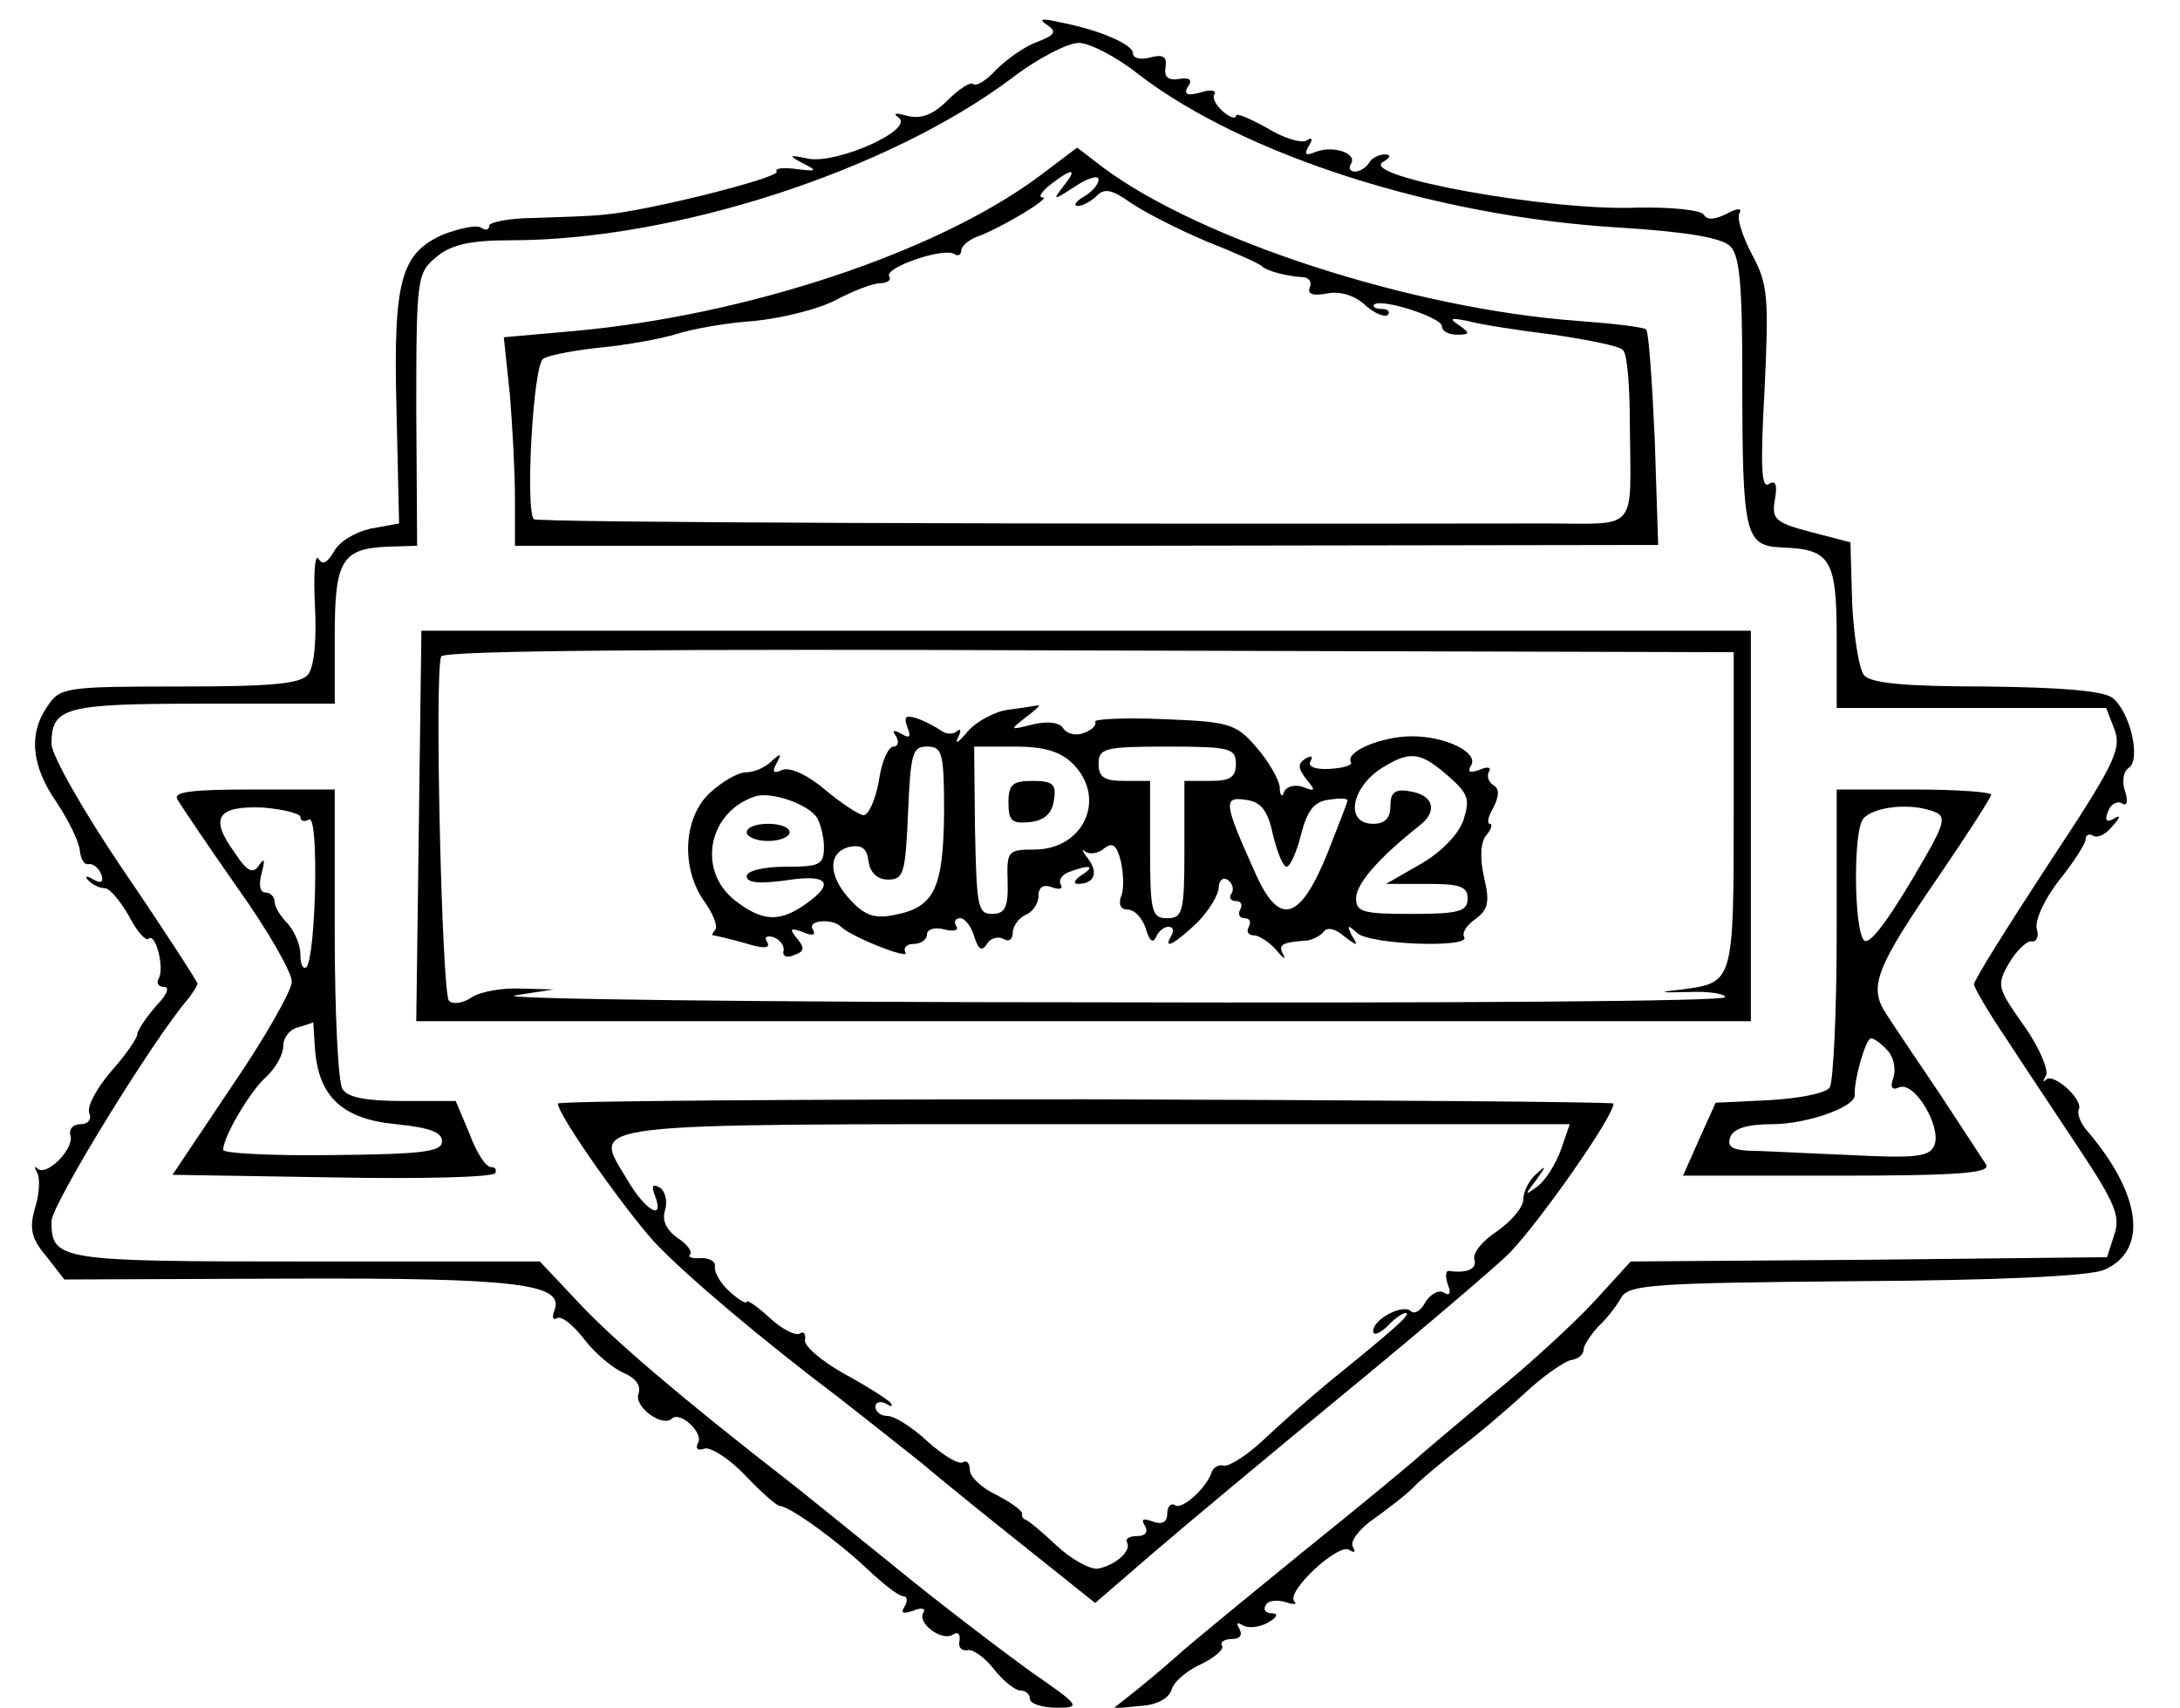 <?xml version="1.0" standalone="no"?>
<!DOCTYPE svg PUBLIC "-//W3C//DTD SVG 20010904//EN"
 "http://www.w3.org/TR/2001/REC-SVG-20010904/DTD/svg10.dtd">
<svg version="1.0" xmlns="http://www.w3.org/2000/svg"
 width="254pt" height="199pt" viewBox="0 0 254 199"
 preserveAspectRatio="xMidYMid meet">
<g transform="translate(0,199) scale(0.1,-0.1)"
fill="#000000" stroke="none">
<path d="M1220 1961 c12 -8 9 -12 -12 -20 -14 -5 -35 -20 -47 -32 -11 -12 -23
-20 -27 -17 -3 3 -16 -5 -30 -19 -17 -17 -31 -22 -47 -18 -14 4 -17 3 -10 -2
19 -14 -71 -54 -105 -48 -23 5 -24 4 -7 -5 18 -9 17 -10 -7 -7 -15 2 -26 1
-23 -3 4 -7 -151 -46 -200 -50 -16 -2 -54 -3 -82 -4 -29 0 -53 -5 -53 -9 0 -5
-4 -6 -10 -2 -5 3 -24 -1 -43 -8 -50 -22 -59 -53 -55 -205 l3 -132 -33 -6
c-18 -4 -37 -15 -43 -27 -8 -13 -13 -16 -18 -8 -4 6 -6 -18 -4 -55 2 -41 -1
-71 -8 -80 -9 -11 -43 -14 -150 -14 -131 0 -139 -1 -153 -22 -23 -32 -20 -70
10 -113 14 -21 26 -46 27 -56 1 -10 5 -17 10 -16 5 1 12 -4 15 -12 3 -9 0 -11
-9 -6 -8 5 -11 4 -6 -1 5 -5 13 -9 19 -9 6 0 18 -15 28 -32 9 -18 20 -30 23
-27 8 8 19 -34 12 -46 -3 -5 -1 -10 6 -10 7 0 4 -9 -9 -22 -11 -13 -21 -27
-22 -33 0 -5 -14 -25 -31 -44 -16 -19 -28 -40 -25 -48 3 -7 -1 -13 -10 -13 -9
0 -14 -6 -12 -13 5 -15 -27 -48 -38 -39 -4 4 -4 2 -1 -4 4 -6 3 -25 -2 -41 -7
-24 -5 -36 13 -57 l21 -27 261 1 c267 1 322 -6 310 -37 -3 -8 -2 -12 3 -9 5 3
19 -8 32 -25 13 -17 34 -34 46 -39 14 -6 20 -15 17 -24 -6 -15 28 -40 39 -29
10 9 38 -18 30 -29 -3 -6 0 -9 8 -6 7 2 29 -12 47 -31 19 -20 37 -36 41 -36
12 -1 66 -40 100 -72 19 -18 38 -33 43 -33 5 0 6 -5 2 -12 -5 -8 -2 -9 10 -5
9 4 15 3 12 -2 -8 -12 21 -34 34 -26 6 4 9 1 8 -7 -2 -7 2 -12 9 -11 6 2 21
-9 31 -22 11 -14 25 -25 31 -25 6 0 11 -4 11 -10 0 -5 14 -10 31 -10 29 0 28
2 -30 42 -33 24 -107 80 -163 126 -57 46 -110 89 -118 95 -130 101 -204 165
-243 206 l-48 51 -272 0 c-289 0 -297 1 -297 47 0 19 119 213 160 260 5 7 10
14 10 17 0 2 -38 61 -85 130 -47 69 -85 136 -85 149 0 43 15 47 177 47 l153 0
0 79 c0 88 8 102 63 104 l33 1 -1 159 c0 155 1 159 24 178 17 14 39 19 86 19
191 0 440 81 584 189 30 23 65 41 78 41 12 0 44 -16 70 -37 123 -94 345 -165
557 -178 81 -5 122 -12 132 -22 11 -11 14 -45 14 -152 0 -187 3 -197 47 -199
56 -2 63 -14 63 -106 l0 -81 157 0 157 0 10 -26 c8 -23 -2 -42 -78 -157 -47
-72 -86 -134 -86 -139 0 -4 17 -33 38 -64 20 -31 59 -89 86 -130 41 -62 47
-77 39 -99 l-8 -25 -278 -3 -277 -2 -42 -46 c-23 -25 -78 -76 -123 -112 -44
-37 -82 -69 -85 -72 -3 -3 -63 -53 -134 -110 -71 -58 -137 -112 -145 -120 -9
-8 -29 -25 -45 -38 l-29 -23 31 3 c20 1 34 9 37 19 3 10 19 23 35 30 16 8 26
17 24 21 -3 4 2 8 11 8 10 0 13 5 9 12 -4 7 -3 8 4 4 7 -4 20 -2 29 3 11 6 13
11 5 11 -7 0 -11 4 -7 10 3 5 13 6 23 3 9 -3 14 -3 10 1 -10 11 51 68 64 60 6
-4 8 -3 4 4 -3 6 8 21 26 33 18 13 40 30 48 39 8 8 31 27 50 42 19 14 53 43
75 63 22 21 47 38 55 40 8 1 15 6 15 12 0 5 8 17 17 27 10 9 22 25 27 34 9 15
37 17 272 19 170 1 272 6 290 13 52 22 45 87 -19 162 -8 9 -12 20 -10 25 6 11
-29 43 -38 35 -4 -4 -4 -2 0 5 3 6 -8 33 -26 58 -31 44 -32 47 -17 73 9 15 21
26 26 25 6 -1 9 6 6 15 -2 10 9 34 26 56 17 21 31 43 31 48 0 5 4 7 9 4 5 -3
15 2 22 11 10 11 10 14 2 9 -9 -5 -11 -2 -7 8 3 9 11 13 16 10 6 -4 8 1 4 14
-4 11 -2 23 4 27 15 9 2 66 -19 82 -11 8 -59 12 -147 13 -96 0 -134 4 -142 13
-6 7 -12 45 -14 84 l-2 71 -46 12 c-42 11 -46 15 -42 38 3 17 1 23 -7 18 -9
-6 -10 21 -5 111 5 107 4 122 -15 157 -11 21 -18 43 -14 48 3 6 -4 5 -15 -1
-14 -7 -23 -8 -27 -1 -3 5 -38 9 -78 8 -102 -4 -322 36 -296 53 10 6 10 9 2 9
-6 0 -15 -4 -18 -10 -3 -5 -11 -10 -16 -10 -6 0 -8 4 -5 9 8 12 -20 22 -41 14
-12 -5 -14 -3 -8 7 5 8 4 11 -3 6 -6 -3 -27 3 -46 15 -20 11 -36 18 -36 14 0
-4 -7 -2 -15 5 -8 7 -13 16 -10 20 3 5 -5 6 -17 2 -15 -4 -19 -2 -14 7 6 8 2
11 -10 9 -13 -2 -18 2 -16 14 2 12 -3 15 -18 11 -11 -3 -20 -1 -20 5 0 10 -38
27 -85 36 -21 5 -26 4 -15 -3z"/>
<path d="M1210 1784 c-119 -88 -340 -162 -544 -180 l-79 -7 7 -66 c3 -36 6
-91 6 -122 l0 -55 666 0 666 1 -4 123 c-3 67 -7 125 -10 128 -3 3 -39 7 -79
10 -193 14 -440 94 -554 179 l-30 23 -45 -34z m29 -11 c-13 -17 -12 -17 14 0
15 10 27 13 27 8 0 -6 -8 -15 -17 -20 -10 -6 -13 -11 -7 -11 5 0 15 5 22 12 9
9 18 7 39 -8 16 -11 55 -31 88 -45 33 -13 62 -26 65 -29 6 -6 30 -12 48 -13 7
0 11 -6 8 -12 -3 -8 4 -10 20 -7 15 3 32 -2 44 -13 11 -10 23 -15 27 -12 3 4
0 7 -7 7 -7 0 -11 2 -9 5 8 8 79 -15 79 -25 0 -6 8 -10 18 -10 15 0 15 2 2 11
-12 8 -10 9 10 5 14 -4 59 -11 100 -16 40 -6 77 -13 81 -18 5 -4 8 -43 8 -87
1 -127 11 -115 -98 -115 -594 -1 -1176 1 -1179 5 -10 10 -1 180 11 187 6 4 37
10 67 13 30 3 70 10 89 16 19 6 59 13 90 15 30 3 73 13 94 24 21 11 44 20 53
20 8 0 13 4 10 8 -6 10 63 34 76 26 4 -3 8 -1 8 4 0 5 8 12 18 16 26 9 88 46
77 46 -6 0 -1 7 9 15 26 20 32 19 15 -2z"/>
<path d="M488 1027 l-3 -227 778 0 777 0 0 228 0 227 -775 0 -774 0 -3 -228z
m1532 19 c0 -201 0 -201 -60 -209 -29 -3 -28 -4 8 -3 23 1 42 -2 42 -6 0 -5
-327 -7 -727 -6 -401 0 -708 4 -683 8 l45 7 -38 1 c-20 1 -46 -3 -57 -10 -10
-7 -23 -9 -27 -4 -8 8 -17 382 -9 401 2 7 261 9 755 7 l751 -2 0 -184z"/>
<path d="M1175 1163 c-16 -2 -38 -14 -48 -26 -10 -12 -15 -15 -11 -7 4 8 4 12
-1 8 -4 -4 -13 -4 -19 1 -6 4 -19 11 -28 14 -13 4 -15 2 -11 -10 5 -12 3 -14
-7 -8 -9 5 -11 4 -6 -3 4 -7 2 -12 -3 -12 -6 0 -14 -18 -17 -40 -4 -22 -12
-40 -18 -40 -6 1 -26 14 -45 30 -20 17 -40 26 -49 23 -11 -5 -13 -3 -7 8 6 11
5 12 -6 2 -7 -7 -20 -13 -30 -13 -9 0 -28 -11 -42 -24 -31 -29 -34 -88 -6
-127 10 -14 16 -29 12 -33 -3 -3 -4 -6 -2 -6 2 0 19 -4 37 -9 22 -7 30 -6 26
1 -4 6 -1 8 7 6 8 -3 13 -10 12 -16 -2 -6 4 -9 12 -5 12 4 13 8 4 19 -10 12
-8 13 6 8 12 -5 16 -4 12 3 -7 11 23 13 33 3 12 -12 81 -39 75 -30 -3 5 1 10
9 10 9 0 16 5 16 11 0 6 9 9 20 6 11 -3 18 -1 14 4 -3 5 -1 9 5 9 5 0 13 -10
16 -21 5 -16 9 -18 15 -9 4 7 13 9 19 6 6 -4 11 -1 11 7 0 8 7 17 15 21 8 3
15 13 15 22 0 10 5 14 16 10 8 -3 13 -2 10 3 -3 5 1 12 10 15 24 9 31 7 14 -4
-8 -5 -10 -10 -4 -10 19 0 24 13 12 29 -7 9 -8 13 -4 9 5 -4 15 -3 22 3 10 8
15 5 20 -15 3 -14 4 -33 0 -41 -3 -9 0 -15 8 -15 8 0 17 -10 21 -22 4 -14 8
-18 12 -10 2 6 9 12 14 12 6 0 7 -4 4 -10 -11 -18 4 -10 30 15 14 14 25 33 25
41 0 8 5 12 10 9 6 -4 8 -11 5 -16 -4 -5 -1 -9 5 -9 6 0 8 -4 5 -10 -3 -5 -1
-10 5 -10 6 0 8 -4 5 -10 -3 -5 -1 -10 6 -10 6 0 18 -8 26 -17 8 -10 12 -12 8
-5 -6 11 -2 14 28 16 6 1 15 5 19 10 4 6 14 4 24 -5 16 -12 17 -12 9 1 -6 12
-5 13 6 3 14 -14 133 -18 125 -5 -3 5 3 14 13 21 15 11 17 20 10 49 -5 23 -4
41 3 49 6 7 7 13 4 13 -4 0 -2 9 4 19 7 14 7 22 0 26 -6 4 -8 11 -5 16 3 5 -2
6 -11 2 -11 -4 -15 -3 -10 5 9 15 -29 34 -69 34 -35 0 -78 -18 -71 -30 2 -4
-9 -7 -25 -8 -17 -1 -26 3 -22 9 3 6 1 7 -6 3 -9 -6 -9 -11 1 -24 11 -13 11
-15 -4 -9 -9 3 -19 1 -22 -6 -2 -7 -5 -4 -5 6 -1 9 -13 30 -27 46 -24 28 -32
30 -109 33 -46 2 -81 0 -79 -3 2 -4 -4 -10 -13 -13 -9 -4 -20 -1 -24 5 -4 7
-17 9 -35 5 -28 -7 -28 -7 -9 8 11 8 18 15 15 14 -3 0 -18 -3 -35 -5z m-75
-120 c-1 -88 -11 -110 -57 -119 -24 -5 -35 -1 -52 17 -26 28 -27 55 -2 62 15
3 21 -1 23 -17 2 -13 10 -21 23 -21 18 0 20 8 23 78 3 69 5 77 22 77 18 0 20
-7 20 -77z m150 57 c40 -40 13 -100 -45 -100 -31 0 -32 -2 -31 -37 1 -30 -3
-38 -18 -38 -17 0 -18 9 -20 98 l-1 97 48 0 c34 0 53 -6 67 -20z m190 0 c0
-16 -7 -20 -30 -20 l-30 0 0 -80 c0 -73 -2 -80 -20 -80 -18 0 -20 7 -20 80 l0
80 -30 0 c-23 0 -30 4 -30 20 0 18 7 20 80 20 73 0 80 -2 80 -20z m247 -14
c24 -21 26 -27 18 -52 -6 -17 -27 -38 -50 -51 l-40 -23 48 0 c38 0 47 -3 47
-17 0 -15 -10 -18 -65 -18 -56 0 -65 2 -65 18 0 17 26 47 74 85 22 17 16 36
-12 40 -17 3 -22 -2 -22 -17 0 -14 -6 -21 -20 -21 -35 0 -25 46 15 68 29 17
41 15 72 -12z m-735 -49 c4 -7 8 -22 8 -34 0 -21 -5 -23 -45 -23 -26 0 -45 -5
-45 -11 0 -8 15 -9 45 -5 50 8 59 -3 23 -28 -30 -21 -50 -20 -82 5 -44 35 -31
103 24 121 18 6 62 -9 72 -25z m531 -19 c5 -21 12 -38 16 -38 4 0 12 17 17 38
7 27 15 38 32 40 12 2 22 2 22 -1 0 -2 -11 -30 -24 -63 -32 -78 -56 -84 -84
-20 -36 80 -37 88 -11 84 18 -2 26 -12 32 -40z"/>
<path d="M1175 1055 c0 -22 4 -25 25 -23 17 2 26 10 28 26 3 18 -1 22 -25 22
-23 0 -28 -4 -28 -25z"/>
<path d="M870 1020 c0 -5 11 -10 25 -10 14 0 25 5 25 10 0 6 -11 10 -25 10
-14 0 -25 -4 -25 -10z"/>
<path d="M207 1058 c4 -7 35 -53 70 -103 35 -49 63 -98 63 -109 0 -10 -31 -65
-70 -122 l-69 -103 185 -3 c102 -2 188 0 191 5 2 4 0 7 -5 7 -6 0 -17 17 -25
39 l-16 38 -61 0 c-43 0 -65 4 -71 14 -5 8 -9 89 -9 182 l0 167 -96 0 c-74 0
-93 -3 -87 -12z m143 -20 c0 -5 5 -6 10 -3 12 7 8 -160 -3 -172 -4 -3 -7 3 -7
15 0 11 -7 27 -15 36 -8 8 -15 19 -15 25 0 6 -5 11 -11 11 -6 0 -8 9 -4 23 4
15 3 18 -3 9 -7 -11 -14 -8 -29 15 -29 40 -20 54 33 52 24 -2 44 -7 44 -11z
m17 -270 c4 -56 32 -82 94 -88 39 -4 54 -9 54 -20 0 -12 -21 -15 -127 -16 -71
-1 -128 2 -128 6 0 15 31 68 50 85 11 10 20 26 20 36 0 10 8 20 18 22 9 3 17
5 17 6 0 0 1 -14 2 -31z"/>
<path d="M2140 903 c0 -93 -4 -173 -8 -180 -4 -7 -36 -13 -70 -15 l-63 -3 -19
-42 -19 -43 180 0 c141 0 179 3 173 13 -4 6 -28 43 -53 81 -25 37 -54 80 -63
94 -21 32 -14 52 63 164 32 47 59 89 59 92 0 3 -40 6 -90 6 l-90 0 0 -167z
m114 141 c13 -5 12 -13 -11 -53 -39 -68 -64 -103 -71 -97 -12 12 -13 128 -1
142 12 14 55 19 83 8z m-54 -279 c7 -8 9 -22 6 -31 -4 -11 -2 -15 7 -11 18 7
49 -46 41 -67 -5 -14 -21 -16 -98 -12 -50 2 -103 5 -118 5 -20 1 -26 5 -22 16
4 10 20 15 49 15 40 0 97 20 96 34 -1 18 13 66 19 66 4 0 13 -7 20 -15z"/>
<path d="M650 704 c0 -13 76 -121 113 -162 38 -40 126 -114 216 -182 18 -14
61 -48 95 -75 33 -28 93 -76 132 -107 l70 -56 66 57 c36 31 139 117 229 191
90 74 174 146 188 160 37 39 121 159 121 174 0 2 -277 4 -615 5 -338 0 -615
-2 -615 -5z m1169 -53 c-6 -17 -18 -36 -27 -43 -16 -12 -16 -11 -2 7 12 17 12
18 0 7 -8 -7 -15 -20 -15 -29 0 -10 -14 -26 -31 -38 -17 -11 -29 -26 -26 -33
3 -11 -9 -16 -30 -13 -4 0 -4 -7 -1 -16 4 -10 2 -14 -5 -9 -6 3 -15 -2 -21
-11 -5 -10 -13 -15 -17 -11 -9 9 -44 -9 -44 -23 0 -6 7 -3 16 5 8 9 18 16 22
16 7 -1 -15 -20 -89 -80 -23 -19 -58 -50 -77 -68 -19 -18 -40 -31 -46 -30 -6
2 -12 -2 -14 -7 -6 -19 -35 -45 -43 -39 -5 3 -9 -2 -9 -10 0 -10 -6 -13 -17
-9 -11 4 -14 3 -9 -5 4 -7 1 -12 -9 -12 -9 0 -14 -3 -12 -7 6 -10 -13 -27 -34
-31 -9 -1 -31 11 -48 27 -18 17 -34 30 -36 30 -3 1 -5 4 -4 7 0 4 -13 13 -30
22 -17 8 -31 21 -31 29 0 8 -4 12 -8 9 -5 -3 -23 8 -41 24 -18 17 -39 30 -47
30 -8 0 -14 5 -14 11 0 5 6 7 13 3 6 -4 8 -3 4 2 -4 4 -29 20 -55 34 -26 15
-46 32 -44 39 1 7 -2 10 -6 7 -5 -3 -21 5 -36 19 -14 13 -26 21 -26 18 0 -3
-9 2 -20 12 -10 9 -18 22 -17 29 1 6 -6 10 -16 10 -10 -1 -16 1 -13 4 3 3 -3
12 -14 19 -14 10 -19 21 -15 33 3 10 0 22 -6 26 -9 5 -10 2 -6 -9 12 -31 -11
-18 -32 18 -40 68 -69 65 545 65 l553 0 -10 -29z"/>
</g>
</svg>
